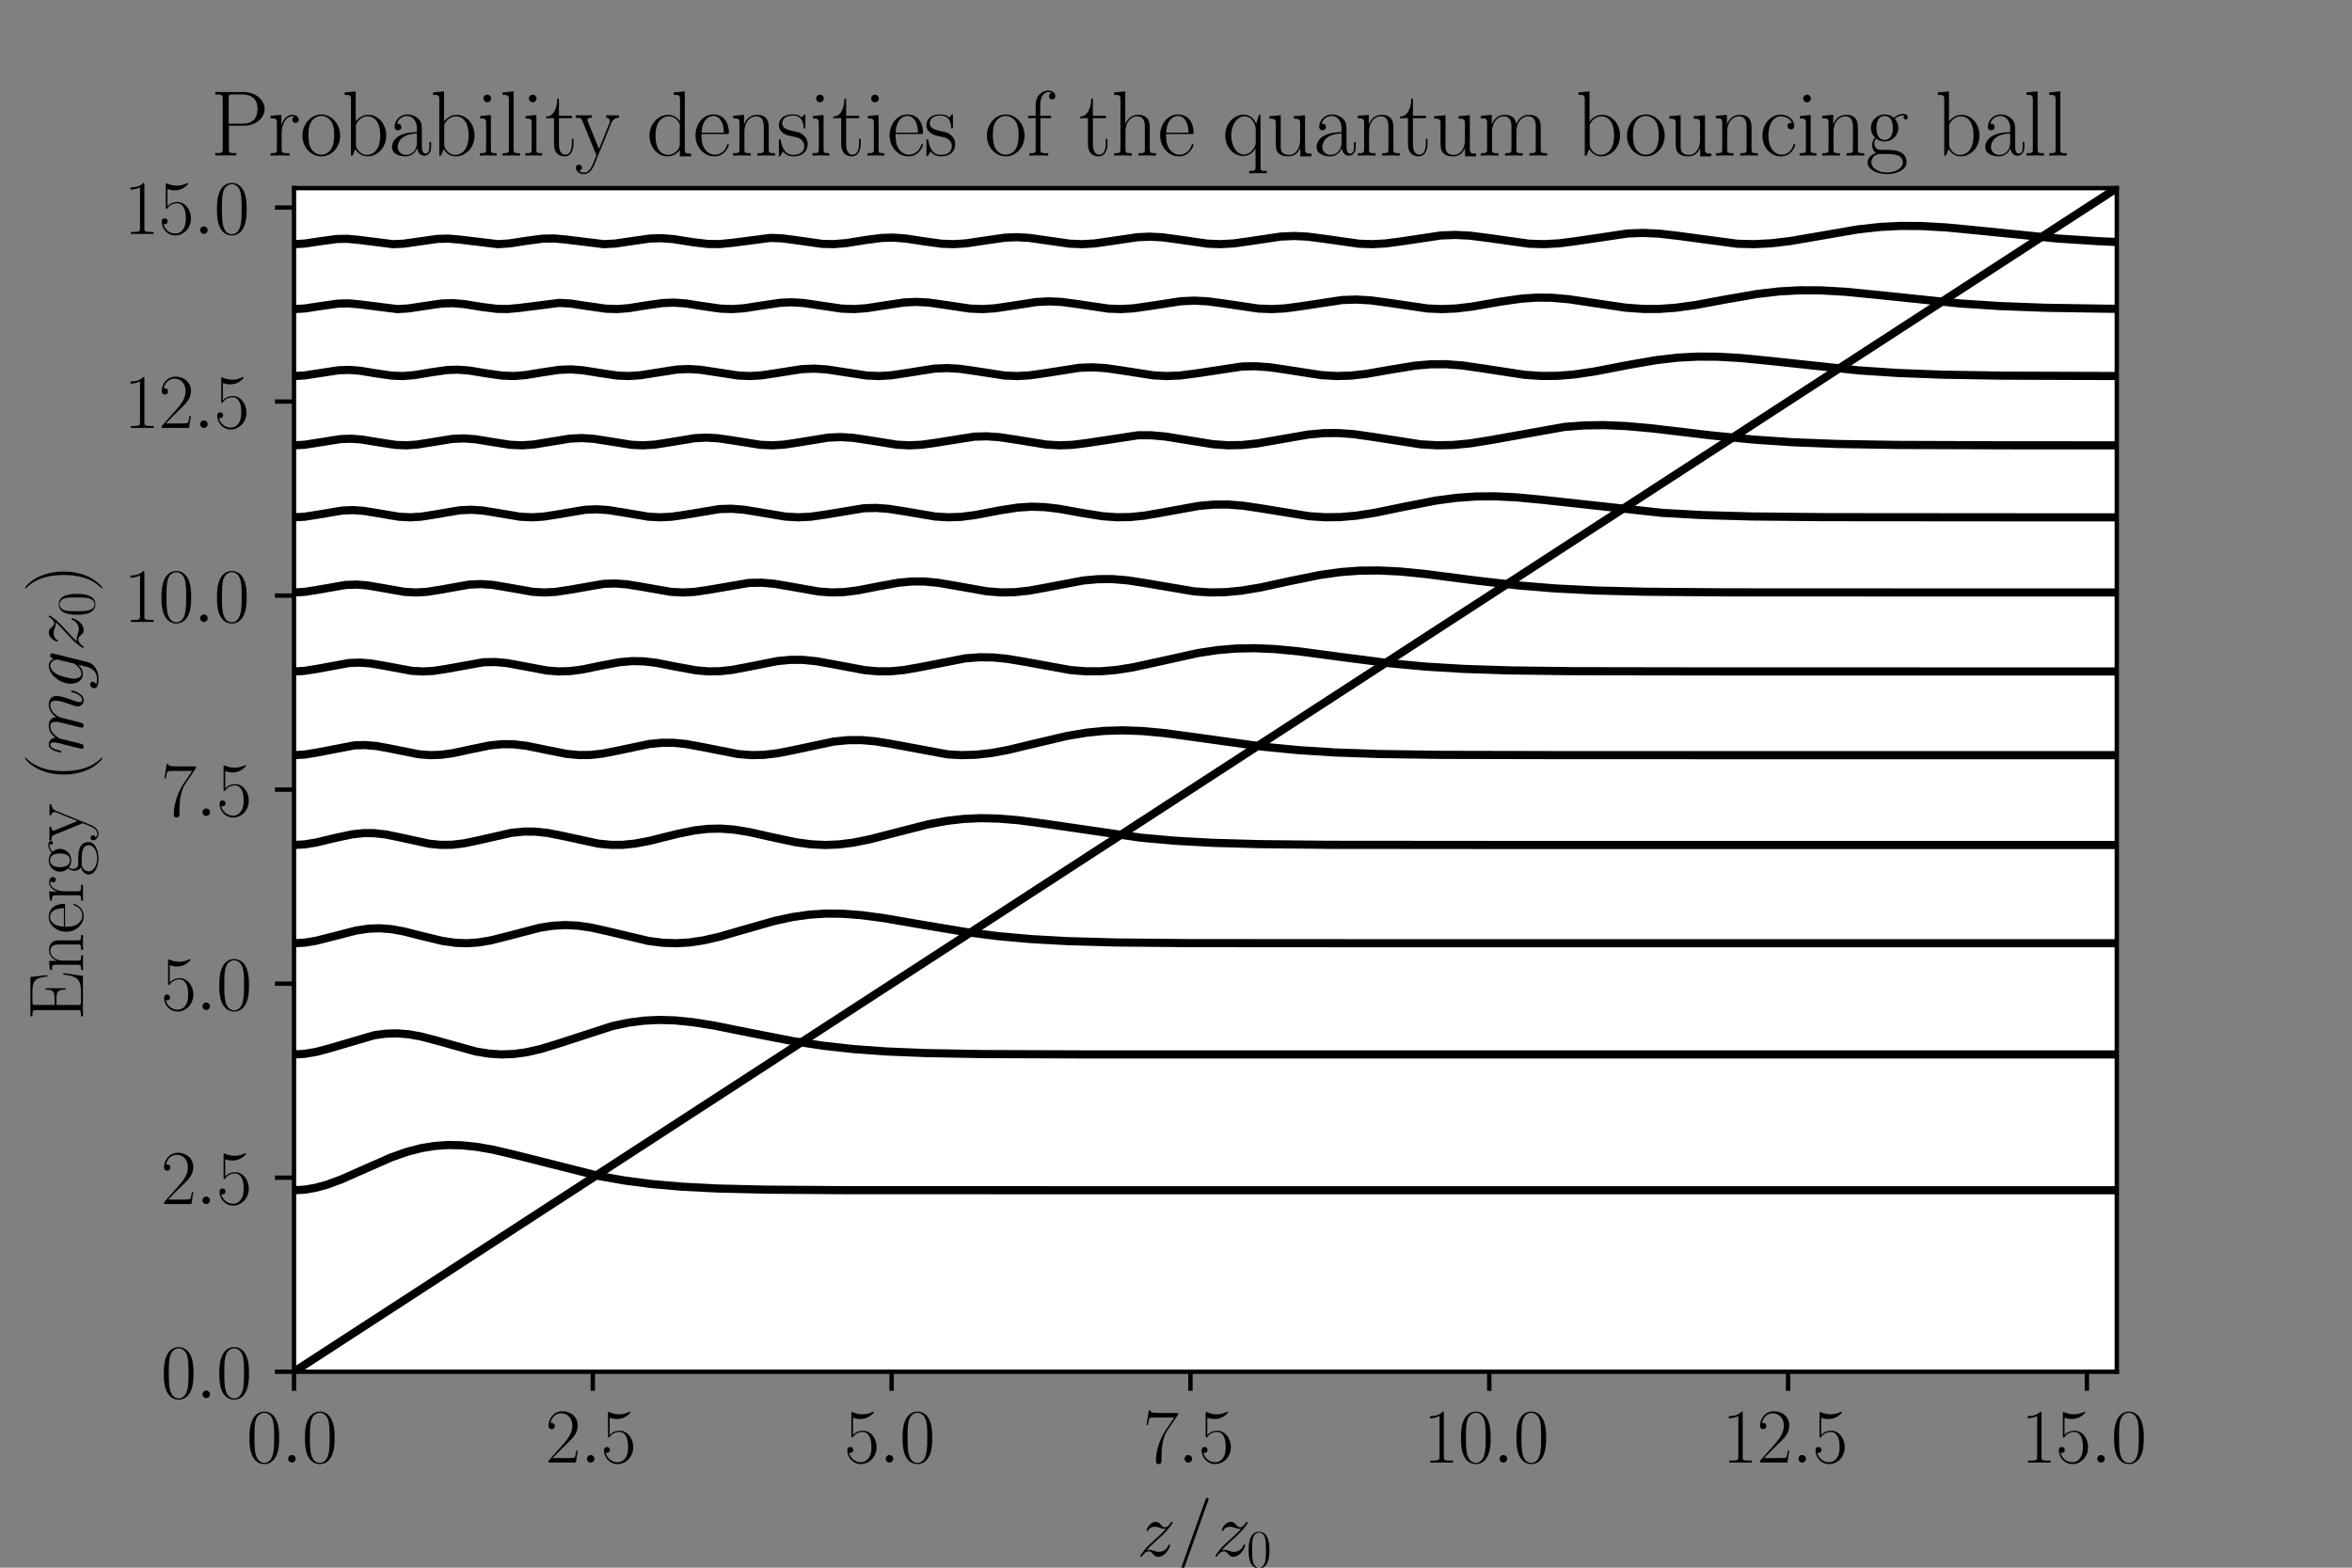 <?xml version="1.0" encoding="utf-8" standalone="no"?>
<!DOCTYPE svg PUBLIC "-//W3C//DTD SVG 1.1//EN"
  "http://www.w3.org/Graphics/SVG/1.1/DTD/svg11.dtd">
<svg height="288pt" version="1.1" viewBox="0 0 432 288" width="432pt" xmlns="http://www.w3.org/2000/svg" xmlns:xlink="http://www.w3.org/1999/xlink">
 <rect x="0" y="0" width="432" height="288" fill="#808080" stroke="none"/>
 <defs>
  <style type="text/css">*{stroke-linecap:butt;stroke-linejoin:round;}</style>
 </defs>
 <g id="figure_1">
  <g id="patch_1">
   <path d="M 0 288 
L 432 288 
L 432 0 
L 0 0 
z
" style="fill:none;"/>
  </g>
  <g id="axes_1">
   <g id="patch_2">
    <path d="M 54 252 
L 388.8 252 
L 388.8 34.56 
L 54 34.56 
z
" style="fill:#ffffff;"/>
   </g>
   <g id="matplotlib.axis_1">
    <g id="xtick_1">
     <g id="line2d_1">
      <defs>
       <path d="M 0 0 
L 0 3.5 
" id="m2beca025db" style="stroke:#000000;stroke-width:0.8;"/>
      </defs>
      <g>
       <use style="stroke:#000000;stroke-width:0.8;" x="54" xlink:href="#m2beca025db" y="252"/>
      </g>
     </g>
     <g id="text_1">
      <!-- $\mathdefault{0.0}$ -->
      <g transform="translate(45.275 268.686)scale(0.14 -0.14)">
       <defs>
        <path d="M 2688 2025 
C 2688 2416 2682 3080 2413 3591 
C 2176 4039 1798 4198 1466 4198 
C 1158 4198 768 4058 525 3597 
C 269 3118 243 2524 243 2025 
C 243 1661 250 1106 448 619 
C 723 -39 1216 -128 1466 -128 
C 1760 -128 2208 -7 2470 600 
C 2662 1042 2688 1559 2688 2025 
z
M 1466 -26 
C 1056 -26 813 325 723 812 
C 653 1188 653 1738 653 2096 
C 653 2588 653 2997 736 3387 
C 858 3929 1216 4096 1466 4096 
C 1728 4096 2067 3923 2189 3400 
C 2272 3036 2278 2607 2278 2096 
C 2278 1680 2278 1169 2202 792 
C 2067 95 1690 -26 1466 -26 
z
" id="CMR17-30" transform="scale(0.016)"/>
        <path d="M 1178 307 
C 1178 492 1024 619 870 619 
C 685 619 557 466 557 313 
C 557 128 710 0 864 0 
C 1050 0 1178 153 1178 307 
z
" id="CMMI12-3a" transform="scale(0.016)"/>
       </defs>
       <use transform="scale(0.996)" xlink:href="#CMR17-30"/>
       <use transform="translate(45.69 0)scale(0.996)" xlink:href="#CMMI12-3a"/>
       <use transform="translate(72.788 0)scale(0.996)" xlink:href="#CMR17-30"/>
      </g>
     </g>
    </g>
    <g id="xtick_2">
     <g id="line2d_2">
      <g>
       <use style="stroke:#000000;stroke-width:0.8;" x="108.885" xlink:href="#m2beca025db" y="252"/>
      </g>
     </g>
     <g id="text_2">
      <!-- $\mathdefault{2.5}$ -->
      <g transform="translate(100.16 268.686)scale(0.14 -0.14)">
       <defs>
        <path d="M 2669 989 
L 2554 989 
C 2490 536 2438 459 2413 420 
C 2381 369 1920 369 1830 369 
L 602 369 
C 832 619 1280 1072 1824 1597 
C 2214 1967 2669 2402 2669 3035 
C 2669 3790 2067 4224 1395 4224 
C 691 4224 262 3604 262 3030 
C 262 2780 448 2748 525 2748 
C 589 2748 781 2787 781 3010 
C 781 3207 614 3264 525 3264 
C 486 3264 448 3258 422 3245 
C 544 3790 915 4058 1306 4058 
C 1862 4058 2227 3617 2227 3035 
C 2227 2479 1901 2000 1536 1584 
L 262 146 
L 262 0 
L 2515 0 
L 2669 989 
z
" id="CMR17-32" transform="scale(0.016)"/>
        <path d="M 730 3692 
C 794 3666 1056 3584 1325 3584 
C 1920 3584 2246 3911 2432 4100 
C 2432 4157 2432 4192 2394 4192 
C 2387 4192 2374 4192 2323 4163 
C 2099 4058 1837 3973 1517 3973 
C 1325 3973 1037 3999 723 4139 
C 653 4171 640 4171 634 4171 
C 602 4171 595 4164 595 4037 
L 595 2203 
C 595 2089 595 2057 659 2057 
C 691 2057 704 2070 736 2114 
C 941 2401 1222 2522 1542 2522 
C 1766 2522 2246 2382 2246 1289 
C 2246 1085 2246 715 2054 421 
C 1894 159 1645 25 1370 25 
C 947 25 518 320 403 814 
C 429 807 480 795 506 795 
C 589 795 749 840 749 1038 
C 749 1210 627 1280 506 1280 
C 358 1280 262 1190 262 1011 
C 262 454 704 -128 1382 -128 
C 2042 -128 2669 440 2669 1264 
C 2669 2030 2170 2624 1549 2624 
C 1222 2624 947 2503 730 2274 
L 730 3692 
z
" id="CMR17-35" transform="scale(0.016)"/>
       </defs>
       <use transform="scale(0.996)" xlink:href="#CMR17-32"/>
       <use transform="translate(45.69 0)scale(0.996)" xlink:href="#CMMI12-3a"/>
       <use transform="translate(72.788 0)scale(0.996)" xlink:href="#CMR17-35"/>
      </g>
     </g>
    </g>
    <g id="xtick_3">
     <g id="line2d_3">
      <g>
       <use style="stroke:#000000;stroke-width:0.8;" x="163.77" xlink:href="#m2beca025db" y="252"/>
      </g>
     </g>
     <g id="text_3">
      <!-- $\mathdefault{5.0}$ -->
      <g transform="translate(155.045 268.686)scale(0.14 -0.14)">
       <use transform="scale(0.996)" xlink:href="#CMR17-35"/>
       <use transform="translate(45.69 0)scale(0.996)" xlink:href="#CMMI12-3a"/>
       <use transform="translate(72.788 0)scale(0.996)" xlink:href="#CMR17-30"/>
      </g>
     </g>
    </g>
    <g id="xtick_4">
     <g id="line2d_4">
      <g>
       <use style="stroke:#000000;stroke-width:0.8;" x="218.656" xlink:href="#m2beca025db" y="252"/>
      </g>
     </g>
     <g id="text_4">
      <!-- $\mathdefault{7.5}$ -->
      <g transform="translate(209.93 268.686)scale(0.14 -0.14)">
       <defs>
        <path d="M 2886 3941 
L 2886 4081 
L 1382 4081 
C 634 4081 621 4165 595 4288 
L 480 4288 
L 294 3094 
L 410 3094 
C 429 3215 474 3540 550 3661 
C 589 3712 1062 3712 1171 3712 
L 2579 3712 
L 1869 2661 
C 1395 1954 1069 999 1069 165 
C 1069 89 1069 -128 1299 -128 
C 1530 -128 1530 89 1530 171 
L 1530 465 
C 1530 1508 1709 2196 2003 2636 
L 2886 3941 
z
" id="CMR17-37" transform="scale(0.016)"/>
       </defs>
       <use transform="scale(0.996)" xlink:href="#CMR17-37"/>
       <use transform="translate(45.69 0)scale(0.996)" xlink:href="#CMMI12-3a"/>
       <use transform="translate(72.788 0)scale(0.996)" xlink:href="#CMR17-35"/>
      </g>
     </g>
    </g>
    <g id="xtick_5">
     <g id="line2d_5">
      <g>
       <use style="stroke:#000000;stroke-width:0.8;" x="273.541" xlink:href="#m2beca025db" y="252"/>
      </g>
     </g>
     <g id="text_5">
      <!-- $\mathdefault{10.0}$ -->
      <g transform="translate(261.401 268.686)scale(0.14 -0.14)">
       <defs>
        <path d="M 1702 4058 
C 1702 4192 1696 4192 1606 4192 
C 1357 3916 979 3827 621 3827 
C 602 3827 570 3827 563 3808 
C 557 3795 557 3782 557 3648 
C 755 3648 1088 3686 1344 3839 
L 1344 461 
C 1344 236 1331 160 781 160 
L 589 160 
L 589 0 
C 896 0 1216 0 1523 0 
C 1830 0 2150 0 2458 0 
L 2458 160 
L 2266 160 
C 1715 160 1702 230 1702 458 
L 1702 4058 
z
" id="CMR17-31" transform="scale(0.016)"/>
       </defs>
       <use transform="scale(0.996)" xlink:href="#CMR17-31"/>
       <use transform="translate(45.69 0)scale(0.996)" xlink:href="#CMR17-30"/>
       <use transform="translate(91.381 0)scale(0.996)" xlink:href="#CMMI12-3a"/>
       <use transform="translate(118.478 0)scale(0.996)" xlink:href="#CMR17-30"/>
      </g>
     </g>
    </g>
    <g id="xtick_6">
     <g id="line2d_6">
      <g>
       <use style="stroke:#000000;stroke-width:0.8;" x="328.426" xlink:href="#m2beca025db" y="252"/>
      </g>
     </g>
     <g id="text_6">
      <!-- $\mathdefault{12.5}$ -->
      <g transform="translate(316.287 268.686)scale(0.14 -0.14)">
       <use transform="scale(0.996)" xlink:href="#CMR17-31"/>
       <use transform="translate(45.69 0)scale(0.996)" xlink:href="#CMR17-32"/>
       <use transform="translate(91.381 0)scale(0.996)" xlink:href="#CMMI12-3a"/>
       <use transform="translate(118.478 0)scale(0.996)" xlink:href="#CMR17-35"/>
      </g>
     </g>
    </g>
    <g id="xtick_7">
     <g id="line2d_7">
      <g>
       <use style="stroke:#000000;stroke-width:0.8;" x="383.311" xlink:href="#m2beca025db" y="252"/>
      </g>
     </g>
     <g id="text_7">
      <!-- $\mathdefault{15.0}$ -->
      <g transform="translate(371.172 268.686)scale(0.14 -0.14)">
       <use transform="scale(0.996)" xlink:href="#CMR17-31"/>
       <use transform="translate(45.69 0)scale(0.996)" xlink:href="#CMR17-35"/>
       <use transform="translate(91.381 0)scale(0.996)" xlink:href="#CMMI12-3a"/>
       <use transform="translate(118.478 0)scale(0.996)" xlink:href="#CMR17-30"/>
      </g>
     </g>
    </g>
    <g id="text_8">
     <!-- $z/z_0$ -->
     <g transform="translate(208.822 285.859)scale(0.14 -0.14)">
      <defs>
       <path d="M 813 486 
C 1088 803 1312 1004 1632 1296 
C 2016 1632 2182 1793 2272 1891 
C 2720 2338 2944 2713 2944 2764 
C 2944 2816 2893 2816 2880 2816 
C 2835 2816 2822 2793 2790 2750 
C 2630 2494 2477 2367 2310 2367 
C 2176 2367 2106 2421 1984 2565 
C 1850 2715 1741 2816 1555 2816 
C 1088 2816 806 2257 806 2128 
C 806 2108 813 2068 870 2068 
C 922 2068 928 2091 947 2133 
C 1056 2372 1363 2414 1485 2414 
C 1619 2414 1747 2376 1882 2327 
C 2125 2240 2227 2240 2291 2240 
C 2336 2240 2362 2240 2394 2246 
C 2182 1994 1837 1683 1549 1418 
L 902 816 
C 512 415 275 33 275 -12 
C 275 -51 307 -64 346 -64 
C 384 -64 390 -57 435 14 
C 538 163 742 384 979 384 
C 1114 384 1178 342 1306 193 
C 1427 61 1536 -64 1741 -64 
C 2368 -64 2726 732 2726 876 
C 2726 903 2720 942 2656 942 
C 2605 942 2598 917 2579 855 
C 2438 488 2061 338 1811 338 
C 1677 338 1549 376 1414 425 
C 1158 512 1088 512 1005 512 
C 941 512 870 512 813 486 
z
" id="CMMI12-7a" transform="scale(0.016)"/>
       <path d="M 2746 4562 
C 2746 4569 2784 4666 2784 4678 
C 2784 4755 2720 4800 2669 4800 
C 2637 4800 2579 4800 2528 4659 
L 384 -1363 
C 384 -1370 346 -1465 346 -1478 
C 346 -1555 410 -1600 461 -1600 
C 499 -1600 557 -1593 602 -1459 
L 2746 4562 
z
" id="CMMI12-3d" transform="scale(0.016)"/>
      </defs>
      <use transform="scale(0.996)" xlink:href="#CMMI12-7a"/>
      <use transform="translate(49.755 0)scale(0.996)" xlink:href="#CMMI12-3d"/>
      <use transform="translate(98.53 0)scale(0.996)" xlink:href="#CMMI12-7a"/>
      <use transform="translate(143.846 -14.944)scale(0.697)" xlink:href="#CMR17-30"/>
     </g>
    </g>
   </g>
   <g id="matplotlib.axis_2">
    <g id="ytick_1">
     <g id="line2d_8">
      <defs>
       <path d="M 0 0 
L -3.5 0 
" id="m8fdc6bb8cd" style="stroke:#000000;stroke-width:0.8;"/>
      </defs>
      <g>
       <use style="stroke:#000000;stroke-width:0.8;" x="54" xlink:href="#m8fdc6bb8cd" y="252"/>
      </g>
     </g>
     <g id="text_9">
      <!-- $\mathdefault{0.0}$ -->
      <g transform="translate(29.549 256.843)scale(0.14 -0.14)">
       <use transform="scale(0.996)" xlink:href="#CMR17-30"/>
       <use transform="translate(45.69 0)scale(0.996)" xlink:href="#CMMI12-3a"/>
       <use transform="translate(72.788 0)scale(0.996)" xlink:href="#CMR17-30"/>
      </g>
     </g>
    </g>
    <g id="ytick_2">
     <g id="line2d_9">
      <g>
       <use style="stroke:#000000;stroke-width:0.8;" x="54" xlink:href="#m8fdc6bb8cd" y="216.354"/>
      </g>
     </g>
     <g id="text_10">
      <!-- $\mathdefault{2.5}$ -->
      <g transform="translate(29.549 221.197)scale(0.14 -0.14)">
       <use transform="scale(0.996)" xlink:href="#CMR17-32"/>
       <use transform="translate(45.69 0)scale(0.996)" xlink:href="#CMMI12-3a"/>
       <use transform="translate(72.788 0)scale(0.996)" xlink:href="#CMR17-35"/>
      </g>
     </g>
    </g>
    <g id="ytick_3">
     <g id="line2d_10">
      <g>
       <use style="stroke:#000000;stroke-width:0.8;" x="54" xlink:href="#m8fdc6bb8cd" y="180.708"/>
      </g>
     </g>
     <g id="text_11">
      <!-- $\mathdefault{5.0}$ -->
      <g transform="translate(29.549 185.551)scale(0.14 -0.14)">
       <use transform="scale(0.996)" xlink:href="#CMR17-35"/>
       <use transform="translate(45.69 0)scale(0.996)" xlink:href="#CMMI12-3a"/>
       <use transform="translate(72.788 0)scale(0.996)" xlink:href="#CMR17-30"/>
      </g>
     </g>
    </g>
    <g id="ytick_4">
     <g id="line2d_11">
      <g>
       <use style="stroke:#000000;stroke-width:0.8;" x="54" xlink:href="#m8fdc6bb8cd" y="145.062"/>
      </g>
     </g>
     <g id="text_12">
      <!-- $\mathdefault{7.5}$ -->
      <g transform="translate(29.549 149.905)scale(0.14 -0.14)">
       <use transform="scale(0.996)" xlink:href="#CMR17-37"/>
       <use transform="translate(45.69 0)scale(0.996)" xlink:href="#CMMI12-3a"/>
       <use transform="translate(72.788 0)scale(0.996)" xlink:href="#CMR17-35"/>
      </g>
     </g>
    </g>
    <g id="ytick_5">
     <g id="line2d_12">
      <g>
       <use style="stroke:#000000;stroke-width:0.8;" x="54" xlink:href="#m8fdc6bb8cd" y="109.416"/>
      </g>
     </g>
     <g id="text_13">
      <!-- $\mathdefault{10.0}$ -->
      <g transform="translate(22.721 114.259)scale(0.14 -0.14)">
       <use transform="scale(0.996)" xlink:href="#CMR17-31"/>
       <use transform="translate(45.69 0)scale(0.996)" xlink:href="#CMR17-30"/>
       <use transform="translate(91.381 0)scale(0.996)" xlink:href="#CMMI12-3a"/>
       <use transform="translate(118.478 0)scale(0.996)" xlink:href="#CMR17-30"/>
      </g>
     </g>
    </g>
    <g id="ytick_6">
     <g id="line2d_13">
      <g>
       <use style="stroke:#000000;stroke-width:0.8;" x="54" xlink:href="#m8fdc6bb8cd" y="73.77"/>
      </g>
     </g>
     <g id="text_14">
      <!-- $\mathdefault{12.5}$ -->
      <g transform="translate(22.721 78.613)scale(0.14 -0.14)">
       <use transform="scale(0.996)" xlink:href="#CMR17-31"/>
       <use transform="translate(45.69 0)scale(0.996)" xlink:href="#CMR17-32"/>
       <use transform="translate(91.381 0)scale(0.996)" xlink:href="#CMMI12-3a"/>
       <use transform="translate(118.478 0)scale(0.996)" xlink:href="#CMR17-35"/>
      </g>
     </g>
    </g>
    <g id="ytick_7">
     <g id="line2d_14">
      <g>
       <use style="stroke:#000000;stroke-width:0.8;" x="54" xlink:href="#m8fdc6bb8cd" y="38.125"/>
      </g>
     </g>
     <g id="text_15">
      <!-- $\mathdefault{15.0}$ -->
      <g transform="translate(22.721 42.968)scale(0.14 -0.14)">
       <use transform="scale(0.996)" xlink:href="#CMR17-31"/>
       <use transform="translate(45.69 0)scale(0.996)" xlink:href="#CMR17-35"/>
       <use transform="translate(91.381 0)scale(0.996)" xlink:href="#CMMI12-3a"/>
       <use transform="translate(118.478 0)scale(0.996)" xlink:href="#CMR17-30"/>
      </g>
     </g>
    </g>
    <g id="text_16">
     <!-- Energy ($mgz_0$) -->
     <g transform="translate(15.234 187.438)rotate(-90)scale(0.14 -0.14)">
      <defs>
       <path d="M 3885 1615 
L 3770 1615 
C 3629 676 3546 166 2419 166 
L 1530 166 
C 1274 166 1261 197 1261 414 
L 1261 2176 
L 1862 2176 
C 2464 2176 2522 1960 2522 1430 
L 2637 1430 
L 2637 3081 
L 2522 3081 
C 2522 2557 2464 2342 1862 2342 
L 1261 2342 
L 1261 3913 
C 1261 4128 1274 4160 1530 4160 
L 2406 4160 
C 3398 4160 3514 3769 3603 2929 
L 3718 2929 
L 3565 4325 
L 326 4325 
L 326 4160 
C 768 4160 838 4160 838 3874 
L 838 451 
C 838 166 768 166 326 166 
L 326 0 
L 3654 0 
L 3885 1615 
z
" id="CMR17-45" transform="scale(0.016)"/>
       <path d="M 2656 1933 
C 2656 2259 2592 2790 1837 2790 
C 1331 2790 1069 2400 973 2144 
L 966 2144 
L 966 2790 
L 211 2720 
L 211 2554 
C 589 2554 646 2515 646 2208 
L 646 428 
C 646 184 621 153 211 153 
L 211 -13 
C 365 0 646 0 813 0 
C 979 0 1267 0 1421 -13 
L 1421 153 
C 1011 153 986 178 986 428 
L 986 1658 
C 986 2247 1344 2688 1792 2688 
C 2266 2688 2317 2266 2317 1958 
L 2317 428 
C 2317 184 2291 153 1882 153 
L 1882 -13 
C 2035 0 2317 0 2483 0 
C 2650 0 2938 0 3091 -13 
L 3091 153 
C 2682 153 2656 178 2656 428 
L 2656 1933 
z
" id="CMR17-6e" transform="scale(0.016)"/>
       <path d="M 2438 1472 
C 2464 1498 2464 1511 2464 1576 
C 2464 2238 2118 2816 1389 2816 
C 710 2816 173 2169 173 1383 
C 173 551 781 -64 1459 -64 
C 2176 -64 2458 607 2458 740 
C 2458 784 2419 784 2406 784 
C 2362 784 2355 771 2330 696 
C 2189 265 1837 51 1504 51 
C 1229 51 954 203 781 480 
C 582 803 582 1176 582 1472 
L 2438 1472 
z
M 589 1568 
C 634 2505 1126 2714 1382 2714 
C 1818 2714 2112 2297 2118 1568 
L 589 1568 
z
" id="CMR17-65" transform="scale(0.016)"/>
       <path d="M 960 1497 
C 960 2112 1222 2688 1702 2688 
C 1747 2688 1792 2682 1837 2662 
C 1837 2662 1696 2617 1696 2452 
C 1696 2298 1818 2234 1914 2234 
C 1990 2234 2131 2279 2131 2458 
C 2131 2663 1926 2790 1709 2790 
C 1222 2790 1011 2317 947 2093 
L 941 2093 
L 941 2790 
L 198 2720 
L 198 2554 
C 576 2554 634 2515 634 2208 
L 634 428 
C 634 184 608 153 198 153 
L 198 -13 
C 352 0 646 0 813 0 
C 998 0 1325 0 1498 -13 
L 1498 153 
C 1037 153 960 153 960 440 
L 960 1497 
z
" id="CMR17-72" transform="scale(0.016)"/>
       <path d="M 710 1164 
C 832 1068 1043 960 1299 960 
C 1805 960 2240 1357 2240 1888 
C 2240 2054 2189 2310 1997 2509 
C 2176 2692 2438 2752 2586 2752 
C 2611 2752 2650 2752 2682 2734 
C 2656 2728 2598 2703 2598 2605 
C 2598 2527 2656 2471 2739 2471 
C 2835 2471 2886 2533 2886 2614 
C 2886 2731 2790 2854 2586 2854 
C 2330 2854 2106 2738 1926 2580 
C 1734 2753 1504 2816 1299 2816 
C 794 2816 358 2419 358 1888 
C 358 1522 570 1292 634 1228 
C 442 1004 442 743 442 711 
C 442 545 506 302 723 168 
C 390 85 128 -169 128 -486 
C 128 -943 736 -1280 1466 -1280 
C 2170 -1280 2803 -956 2803 -479 
C 2803 384 1856 384 1363 384 
C 1216 384 954 384 922 391 
C 723 423 589 602 589 826 
C 589 883 589 1024 710 1164 
z
M 1299 1068 
C 736 1068 736 1760 736 1889 
C 736 2016 736 2708 1299 2708 
C 1862 2708 1862 2016 1862 1889 
C 1862 1760 1862 1068 1299 1068 
z
M 1466 -1171 
C 826 -1171 384 -835 384 -486 
C 384 -289 493 -105 634 -4 
C 794 104 858 104 1293 104 
C 1818 104 2547 104 2547 -486 
C 2547 -835 2106 -1171 1466 -1171 
z
" id="CMR17-67" transform="scale(0.016)"/>
       <path d="M 2496 2197 
C 2656 2586 2944 2586 3034 2586 
L 3034 2752 
C 2912 2752 2752 2752 2630 2752 
C 2496 2752 2285 2752 2157 2758 
L 2157 2592 
C 2400 2573 2406 2394 2406 2343 
C 2406 2280 2394 2248 2362 2171 
L 1664 449 
L 902 2306 
C 870 2382 870 2426 870 2433 
C 870 2573 1018 2586 1171 2586 
L 1171 2758 
C 1018 2752 742 2752 582 2752 
C 410 2752 205 2752 64 2758 
L 64 2586 
C 410 2586 448 2554 531 2350 
L 1485 15 
C 1197 -738 1030 -1178 627 -1178 
C 557 -1178 397 -1159 282 -1044 
C 429 -1031 493 -942 493 -833 
C 493 -725 416 -629 288 -629 
C 147 -629 77 -725 77 -840 
C 77 -1095 339 -1280 627 -1280 
C 998 -1280 1229 -922 1357 -604 
L 2496 2197 
z
" id="CMR17-79" transform="scale(0.016)"/>
       <path d="M 1958 -1561 
C 1958 -1555 1958 -1542 1939 -1523 
C 1645 -1224 858 -407 858 1581 
C 858 3569 1632 4379 1946 4697 
C 1946 4704 1958 4717 1958 4736 
C 1958 4755 1939 4768 1914 4768 
C 1843 4768 1299 4296 986 3594 
C 666 2887 576 2199 576 1588 
C 576 1128 621 351 1005 -471 
C 1312 -1135 1837 -1600 1914 -1600 
C 1946 -1600 1958 -1587 1958 -1561 
z
" id="CMR17-28" transform="scale(0.016)"/>
       <path d="M 1318 1871 
C 1331 1910 1491 2229 1728 2433 
C 1894 2586 2112 2689 2362 2689 
C 2618 2689 2707 2497 2707 2242 
C 2707 2203 2707 2076 2630 1775 
L 2470 1118 
C 2419 926 2298 453 2285 383 
C 2259 287 2221 121 2221 96 
C 2221 6 2291 -64 2387 -64 
C 2579 -64 2611 83 2669 313 
L 3053 1839 
C 3066 1890 3398 2689 4102 2689 
C 4358 2689 4448 2497 4448 2242 
C 4448 1884 4198 1188 4058 805 
C 4000 651 3968 568 3968 453 
C 3968 166 4166 -64 4474 -64 
C 5069 -64 5293 875 5293 913 
C 5293 945 5267 971 5229 971 
C 5171 971 5165 952 5133 843 
C 4986 332 4749 64 4493 64 
C 4429 64 4326 64 4326 269 
C 4326 436 4403 640 4429 710 
C 4544 1018 4832 1773 4832 2145 
C 4832 2528 4608 2816 4122 2816 
C 3693 2816 3347 2574 3091 2197 
C 3072 2542 2861 2816 2381 2816 
C 1811 2816 1510 2415 1395 2255 
C 1376 2618 1114 2816 832 2816 
C 646 2816 499 2727 378 2484 
C 262 2254 173 1865 173 1839 
C 173 1814 198 1782 243 1782 
C 294 1782 301 1788 339 1935 
C 435 2312 557 2689 813 2689 
C 960 2689 1011 2586 1011 2395 
C 1011 2254 947 2005 902 1807 
L 723 1118 
C 698 996 627 709 595 594 
C 550 428 480 128 480 96 
C 480 6 550 -64 646 -64 
C 723 -64 813 -26 864 70 
C 877 102 934 326 966 453 
L 1107 1028 
L 1318 1871 
z
" id="CMMI12-6d" transform="scale(0.016)"/>
       <path d="M 2163 811 
C 2138 709 2125 683 2042 588 
C 1779 249 1510 128 1312 128 
C 1101 128 902 294 902 734 
C 902 1073 1094 1788 1235 2076 
C 1421 2433 1709 2689 1978 2689 
C 2400 2689 2483 2165 2483 2127 
L 2464 2037 
L 2163 811 
z
M 2560 2395 
C 2477 2580 2298 2816 1978 2816 
C 1280 2816 486 1941 486 990 
C 486 326 890 0 1299 0 
C 1638 0 1939 268 2054 396 
L 1914 -171 
C 1824 -516 1786 -674 1555 -894 
C 1293 -1152 1050 -1152 909 -1152 
C 717 -1152 557 -1139 397 -1089 
C 602 -1033 653 -858 653 -789 
C 653 -689 576 -588 435 -588 
C 282 -588 115 -714 115 -922 
C 115 -1180 378 -1280 922 -1280 
C 1747 -1280 2176 -753 2259 -410 
L 2970 2435 
C 2989 2511 2989 2524 2989 2536 
C 2989 2625 2918 2695 2822 2695 
C 2669 2695 2579 2567 2560 2395 
z
" id="CMMI12-67" transform="scale(0.016)"/>
       <path d="M 1683 1581 
C 1683 2040 1638 2817 1254 3639 
C 947 4303 422 4768 346 4768 
C 326 4768 301 4761 301 4729 
C 301 4717 307 4710 314 4697 
C 621 4378 1402 3568 1402 1584 
C 1402 -407 627 -1217 314 -1537 
C 307 -1549 301 -1556 301 -1568 
C 301 -1600 326 -1600 346 -1600 
C 416 -1600 960 -1128 1274 -426 
C 1594 281 1683 969 1683 1581 
z
" id="CMR17-29" transform="scale(0.016)"/>
      </defs>
      <use transform="scale(0.996)" xlink:href="#CMR17-45"/>
      <use transform="translate(62.586 0)scale(0.996)" xlink:href="#CMR17-6e"/>
      <use transform="translate(113.482 0)scale(0.996)" xlink:href="#CMR17-65"/>
      <use transform="translate(153.967 0)scale(0.996)" xlink:href="#CMR17-72"/>
      <use transform="translate(189.248 0)scale(0.996)" xlink:href="#CMR17-67"/>
      <use transform="translate(234.939 0)scale(0.996)" xlink:href="#CMR17-79"/>
      <use transform="translate(313.307 0)scale(0.996)" xlink:href="#CMR17-28"/>
      <use transform="translate(348.588 0)scale(0.996)" xlink:href="#CMMI12-6d"/>
      <use transform="translate(433.915 0)scale(0.996)" xlink:href="#CMMI12-67"/>
      <use transform="translate(484.201 0)scale(0.996)" xlink:href="#CMMI12-7a"/>
      <use transform="translate(529.517 -14.944)scale(0.697)" xlink:href="#CMR17-30"/>
      <use transform="translate(561.998 0)scale(0.996)" xlink:href="#CMR17-29"/>
     </g>
    </g>
   </g>
   <g id="line2d_15">
    <path clip-path="url(#p4d50421e4c)" d="M 54 218.662 
L 55.963 218.549 
L 57.925 218.217 
L 60.052 217.638 
L 62.668 216.676 
L 66.43 215.011 
L 71.828 212.634 
L 74.772 211.597 
L 77.389 210.92 
L 79.842 210.52 
L 82.295 210.35 
L 84.749 210.396 
L 87.529 210.679 
L 90.637 211.226 
L 94.562 212.153 
L 110.1 216.064 
L 114.843 216.894 
L 119.75 217.526 
L 125.311 218.009 
L 131.853 218.342 
L 140.685 218.552 
L 155.569 218.648 
L 215.921 218.662 
L 388.8 218.662 
L 388.8 218.662 
" style="fill:none;stroke:#000000;stroke-linecap:square;stroke-width:1.5;"/>
   </g>
   <g id="line2d_16">
    <path clip-path="url(#p4d50421e4c)" d="M 54 193.713 
L 55.963 193.6 
L 58.089 193.24 
L 60.542 192.587 
L 68.72 190.187 
L 70.846 189.897 
L 72.973 189.839 
L 75.099 190.012 
L 77.389 190.425 
L 80.333 191.202 
L 87.366 193.162 
L 89.819 193.562 
L 92.109 193.71 
L 94.398 193.624 
L 96.688 193.312 
L 99.305 192.717 
L 102.413 191.769 
L 112.553 188.479 
L 115.497 187.861 
L 118.278 187.504 
L 121.058 187.371 
L 124.002 187.458 
L 127.273 187.785 
L 131.199 188.411 
L 137.577 189.695 
L 145.592 191.256 
L 151.153 192.104 
L 156.713 192.721 
L 162.765 193.162 
L 170.125 193.464 
L 180.266 193.64 
L 199.565 193.708 
L 360.832 193.713 
L 388.8 193.713 
L 388.8 193.713 
" style="fill:none;stroke:#000000;stroke-linecap:square;stroke-width:1.5;"/>
   </g>
   <g id="line2d_17">
    <path clip-path="url(#p4d50421e4c)" d="M 54 173.286 
L 55.963 173.174 
L 58.089 172.822 
L 60.869 172.118 
L 65.449 170.938 
L 67.739 170.603 
L 69.701 170.532 
L 71.828 170.69 
L 74.117 171.096 
L 77.552 171.967 
L 81.314 172.871 
L 83.604 173.2 
L 85.73 173.284 
L 87.856 173.141 
L 90.146 172.757 
L 93.09 172.019 
L 99.142 170.434 
L 101.595 170.06 
L 103.885 169.942 
L 106.174 170.057 
L 108.628 170.413 
L 111.735 171.11 
L 119.095 172.86 
L 121.712 173.196 
L 124.166 173.284 
L 126.619 173.141 
L 129.236 172.75 
L 132.18 172.076 
L 136.596 170.797 
L 142.32 169.167 
L 145.592 168.464 
L 148.699 168.027 
L 151.643 167.837 
L 154.751 167.862 
L 158.185 168.12 
L 162.274 168.66 
L 168.817 169.786 
L 177.485 171.235 
L 183.373 171.985 
L 189.425 172.526 
L 196.294 172.904 
L 204.963 173.142 
L 218.374 173.26 
L 257.464 173.286 
L 388.8 173.286 
L 388.8 173.286 
" style="fill:none;stroke:#000000;stroke-linecap:square;stroke-width:1.5;"/>
   </g>
   <g id="line2d_18">
    <path clip-path="url(#p4d50421e4c)" d="M 54 155.233 
L 55.963 155.121 
L 58.089 154.775 
L 61.524 153.949 
L 64.631 153.285 
L 66.757 153.055 
L 68.72 153.061 
L 70.846 153.299 
L 73.463 153.835 
L 78.861 155.01 
L 80.987 155.215 
L 83.113 155.187 
L 85.239 154.93 
L 87.856 154.38 
L 93.908 153.004 
L 96.198 152.769 
L 98.324 152.778 
L 100.614 153.025 
L 103.394 153.576 
L 109.936 154.988 
L 112.226 155.209 
L 114.352 155.205 
L 116.642 154.976 
L 119.259 154.481 
L 124.493 153.178 
L 127.6 152.548 
L 130.054 152.269 
L 132.344 152.224 
L 134.797 152.405 
L 137.577 152.851 
L 141.666 153.77 
L 146.246 154.743 
L 149.026 155.112 
L 151.643 155.233 
L 154.097 155.13 
L 156.713 154.803 
L 159.821 154.177 
L 164.237 153.03 
L 170.452 151.443 
L 173.887 150.805 
L 176.994 150.445 
L 180.102 150.304 
L 183.373 150.376 
L 187.135 150.689 
L 191.878 151.322 
L 209.542 153.892 
L 215.757 154.447 
L 222.627 154.831 
L 231.295 155.078 
L 244.38 155.203 
L 279.708 155.233 
L 388.8 155.233 
L 388.8 155.233 
" style="fill:none;stroke:#000000;stroke-linecap:square;stroke-width:1.5;"/>
   </g>
   <g id="line2d_19">
    <path clip-path="url(#p4d50421e4c)" d="M 54 138.73 
L 55.963 138.618 
L 58.252 138.245 
L 65.122 136.926 
L 67.085 136.876 
L 69.211 137.061 
L 71.828 137.547 
L 76.898 138.562 
L 79.024 138.726 
L 80.987 138.662 
L 83.113 138.378 
L 86.221 137.709 
L 89.982 136.938 
L 92.272 136.712 
L 94.398 136.738 
L 96.688 137.01 
L 99.796 137.643 
L 104.048 138.493 
L 106.338 138.711 
L 108.464 138.691 
L 110.754 138.434 
L 113.535 137.88 
L 119.259 136.678 
L 121.549 136.455 
L 123.675 136.458 
L 125.965 136.681 
L 128.745 137.185 
L 135.615 138.538 
L 138.068 138.722 
L 140.358 138.669 
L 142.811 138.38 
L 145.755 137.798 
L 153.115 136.233 
L 155.732 135.975 
L 158.185 135.962 
L 160.802 136.187 
L 163.746 136.672 
L 174.05 138.584 
L 176.667 138.727 
L 179.284 138.651 
L 182.065 138.341 
L 185.172 137.767 
L 189.752 136.667 
L 195.967 135.205 
L 199.565 134.6 
L 202.836 134.274 
L 206.107 134.171 
L 209.706 134.292 
L 213.795 134.665 
L 219.519 135.436 
L 232.113 137.187 
L 238.492 137.807 
L 245.197 138.235 
L 253.375 138.521 
L 264.824 138.677 
L 288.867 138.728 
L 388.8 138.73 
L 388.8 138.73 
" style="fill:none;stroke:#000000;stroke-linecap:square;stroke-width:1.5;"/>
   </g>
   <g id="line2d_20">
    <path clip-path="url(#p4d50421e4c)" d="M 54 123.352 
L 55.963 123.241 
L 58.252 122.874 
L 64.14 121.795 
L 66.103 121.728 
L 68.066 121.875 
L 70.519 122.294 
L 75.589 123.234 
L 77.716 123.352 
L 79.678 123.243 
L 81.968 122.89 
L 88.838 121.657 
L 90.964 121.619 
L 93.09 121.813 
L 95.87 122.318 
L 100.45 123.179 
L 102.576 123.345 
L 104.702 123.286 
L 106.992 122.987 
L 110.591 122.243 
L 113.862 121.643 
L 116.151 121.451 
L 118.278 121.496 
L 120.567 121.769 
L 124.002 122.444 
L 127.764 123.135 
L 130.054 123.336 
L 132.18 123.313 
L 134.47 123.068 
L 137.414 122.512 
L 142.811 121.444 
L 145.264 121.216 
L 147.554 121.23 
L 150.008 121.48 
L 153.115 122.043 
L 158.84 123.116 
L 161.293 123.33 
L 163.583 123.321 
L 166.036 123.089 
L 168.98 122.572 
L 177.322 120.942 
L 179.938 120.746 
L 182.392 120.78 
L 185.009 121.032 
L 188.28 121.582 
L 196.621 123.099 
L 199.402 123.324 
L 202.182 123.321 
L 204.963 123.09 
L 208.07 122.601 
L 212.323 121.678 
L 220.01 119.977 
L 223.608 119.432 
L 227.043 119.141 
L 230.477 119.079 
L 234.239 119.244 
L 238.655 119.67 
L 245.688 120.61 
L 255.174 121.837 
L 261.88 122.464 
L 268.913 122.889 
L 277.255 123.16 
L 289.358 123.308 
L 316.508 123.351 
L 388.8 123.352 
L 388.8 123.352 
" style="fill:none;stroke:#000000;stroke-linecap:square;stroke-width:1.5;"/>
   </g>
   <g id="line2d_21">
    <path clip-path="url(#p4d50421e4c)" d="M 54 108.844 
L 55.963 108.733 
L 58.252 108.372 
L 63.486 107.459 
L 65.449 107.391 
L 67.412 107.537 
L 70.029 107.982 
L 74.281 108.728 
L 76.407 108.843 
L 78.37 108.731 
L 80.823 108.346 
L 86.221 107.391 
L 88.347 107.302 
L 90.473 107.451 
L 93.09 107.886 
L 97.833 108.721 
L 99.959 108.843 
L 102.086 108.734 
L 104.539 108.362 
L 110.918 107.256 
L 113.044 107.193 
L 115.17 107.352 
L 117.787 107.78 
L 123.184 108.724 
L 125.474 108.844 
L 127.6 108.731 
L 130.054 108.372 
L 137.577 107.087 
L 139.867 107.046 
L 142.157 107.238 
L 145.101 107.735 
L 150.335 108.666 
L 152.788 108.839 
L 155.078 108.769 
L 157.531 108.464 
L 161.293 107.726 
L 165.055 107.048 
L 167.508 106.823 
L 169.798 106.827 
L 172.251 107.056 
L 175.359 107.584 
L 181.247 108.629 
L 183.864 108.831 
L 186.317 108.793 
L 188.934 108.517 
L 192.205 107.926 
L 198.911 106.651 
L 201.691 106.396 
L 204.308 106.386 
L 207.089 106.613 
L 210.36 107.119 
L 219.356 108.647 
L 222.3 108.835 
L 225.08 108.787 
L 228.024 108.506 
L 231.459 107.935 
L 236.856 106.764 
L 242.417 105.632 
L 246.179 105.102 
L 249.613 104.841 
L 253.212 104.799 
L 257.137 104.989 
L 261.88 105.455 
L 271.039 106.642 
L 278.89 107.547 
L 285.759 108.109 
L 293.119 108.48 
L 302.442 108.712 
L 316.999 108.823 
L 363.939 108.844 
L 388.8 108.844 
L 388.8 108.844 
" style="fill:none;stroke:#000000;stroke-linecap:square;stroke-width:1.5;"/>
   </g>
   <g id="line2d_22">
    <path clip-path="url(#p4d50421e4c)" d="M 54 95.036 
L 55.963 94.926 
L 58.416 94.54 
L 62.832 93.797 
L 64.795 93.714 
L 66.757 93.847 
L 69.374 94.274 
L 73.3 94.931 
L 75.426 95.036 
L 77.389 94.912 
L 79.842 94.524 
L 84.421 93.745 
L 86.548 93.647 
L 88.674 93.789 
L 91.291 94.214 
L 95.543 94.926 
L 97.67 95.036 
L 99.796 94.911 
L 102.249 94.53 
L 107.483 93.649 
L 109.609 93.564 
L 111.735 93.707 
L 114.352 94.122 
L 119.095 94.92 
L 121.222 95.036 
L 123.348 94.931 
L 125.801 94.576 
L 132.18 93.52 
L 134.306 93.46 
L 136.596 93.631 
L 139.376 94.083 
L 144.283 94.906 
L 146.573 95.036 
L 148.863 94.929 
L 151.48 94.557 
L 158.676 93.37 
L 160.966 93.315 
L 163.256 93.483 
L 166.2 93.948 
L 171.761 94.885 
L 174.214 95.035 
L 176.504 94.952 
L 179.121 94.621 
L 183.7 93.746 
L 186.971 93.243 
L 189.425 93.087 
L 191.878 93.161 
L 194.495 93.468 
L 198.747 94.237 
L 202.509 94.832 
L 205.126 95.025 
L 207.579 94.988 
L 210.196 94.725 
L 213.468 94.16 
L 220.173 92.942 
L 222.954 92.699 
L 225.571 92.689 
L 228.351 92.906 
L 231.786 93.418 
L 240.454 94.833 
L 243.398 95.024 
L 246.179 94.991 
L 249.123 94.734 
L 252.557 94.198 
L 257.791 93.12 
L 263.679 91.969 
L 267.441 91.462 
L 271.039 91.207 
L 274.638 91.177 
L 278.563 91.367 
L 283.47 91.837 
L 305.386 94.227 
L 312.746 94.627 
L 321.742 94.879 
L 335.153 95.006 
L 370.809 95.036 
L 388.8 95.036 
L 388.8 95.036 
" style="fill:none;stroke:#000000;stroke-linecap:square;stroke-width:1.5;"/>
   </g>
   <g id="line2d_23">
    <path clip-path="url(#p4d50421e4c)" d="M 54 81.812 
L 55.963 81.702 
L 58.416 81.321 
L 62.505 80.668 
L 64.468 80.597 
L 66.43 80.742 
L 69.211 81.2 
L 72.645 81.73 
L 74.608 81.81 
L 76.571 81.678 
L 79.188 81.259 
L 83.113 80.629 
L 85.239 80.543 
L 87.366 80.699 
L 90.146 81.156 
L 93.744 81.719 
L 95.87 81.81 
L 97.997 81.665 
L 100.777 81.213 
L 104.702 80.579 
L 106.829 80.476 
L 108.955 80.605 
L 111.572 81.007 
L 115.988 81.714 
L 118.114 81.811 
L 120.24 81.683 
L 122.857 81.281 
L 127.6 80.502 
L 129.727 80.396 
L 131.853 80.509 
L 134.47 80.89 
L 139.704 81.723 
L 141.83 81.811 
L 143.956 81.686 
L 146.573 81.298 
L 152.134 80.39 
L 154.424 80.294 
L 156.713 80.435 
L 159.494 80.852 
L 164.728 81.695 
L 167.017 81.812 
L 169.307 81.701 
L 171.924 81.337 
L 178.957 80.218 
L 181.247 80.157 
L 183.537 80.311 
L 186.481 80.752 
L 192.205 81.675 
L 194.659 81.811 
L 196.948 81.724 
L 199.565 81.4 
L 209.051 79.962 
L 211.505 79.966 
L 214.122 80.204 
L 217.556 80.761 
L 222.79 81.606 
L 225.571 81.803 
L 228.188 81.751 
L 230.968 81.456 
L 234.73 80.797 
L 240.291 79.831 
L 243.235 79.57 
L 245.852 79.555 
L 248.632 79.757 
L 252.067 80.244 
L 260.899 81.624 
L 264.006 81.805 
L 266.95 81.746 
L 270.058 81.45 
L 273.656 80.873 
L 287.395 78.421 
L 290.993 78.151 
L 294.591 78.099 
L 298.68 78.271 
L 303.587 78.713 
L 314.382 79.993 
L 322.069 80.758 
L 329.265 81.244 
L 337.443 81.56 
L 348.402 81.74 
L 368.846 81.808 
L 388.8 81.812 
L 388.8 81.812 
" style="fill:none;stroke:#000000;stroke-linecap:square;stroke-width:1.5;"/>
   </g>
   <g id="line2d_24">
    <path clip-path="url(#p4d50421e4c)" d="M 54 69.083 
L 55.963 68.973 
L 58.58 68.569 
L 62.178 68.022 
L 64.14 67.956 
L 66.103 68.105 
L 69.047 68.587 
L 71.991 69.01 
L 73.954 69.079 
L 76.08 68.916 
L 79.188 68.397 
L 82.132 67.977 
L 84.094 67.912 
L 86.221 68.074 
L 89.328 68.585 
L 92.272 69.006 
L 94.398 69.077 
L 96.525 68.911 
L 99.469 68.425 
L 102.74 67.939 
L 104.866 67.859 
L 106.992 68.012 
L 109.936 68.484 
L 113.371 68.995 
L 115.497 69.081 
L 117.623 68.938 
L 120.404 68.5 
L 124.329 67.891 
L 126.455 67.795 
L 128.582 67.922 
L 131.362 68.34 
L 135.615 68.991 
L 137.741 69.082 
L 139.867 68.955 
L 142.648 68.537 
L 147.227 67.817 
L 149.517 67.718 
L 151.807 67.863 
L 154.587 68.284 
L 159.167 68.985 
L 161.457 69.082 
L 163.746 68.941 
L 166.527 68.524 
L 171.597 67.723 
L 173.887 67.618 
L 176.177 67.74 
L 178.957 68.133 
L 184.518 68.987 
L 186.808 69.082 
L 189.098 68.957 
L 191.878 68.565 
L 198.257 67.568 
L 200.71 67.484 
L 203.163 67.638 
L 206.107 68.065 
L 211.832 68.953 
L 214.285 69.082 
L 216.739 68.983 
L 219.519 68.629 
L 228.188 67.321 
L 230.641 67.285 
L 233.258 67.476 
L 236.529 67.96 
L 242.744 68.921 
L 245.525 69.08 
L 248.141 69 
L 250.922 68.689 
L 255.011 67.976 
L 259.918 67.169 
L 262.862 66.919 
L 265.642 66.912 
L 268.586 67.139 
L 272.184 67.655 
L 280.035 68.856 
L 283.143 69.065 
L 286.087 69.043 
L 289.194 68.79 
L 292.792 68.259 
L 299.008 67.06 
L 304.241 66.152 
L 308.167 65.704 
L 311.765 65.512 
L 315.527 65.532 
L 319.779 65.776 
L 325.504 66.346 
L 341.369 68.042 
L 348.565 68.519 
L 356.743 68.832 
L 367.701 69.011 
L 388.146 69.078 
L 388.8 69.079 
L 388.8 69.079 
" style="fill:none;stroke:#000000;stroke-linecap:square;stroke-width:1.5;"/>
   </g>
   <g id="line2d_25">
    <path clip-path="url(#p4d50421e4c)" d="M 54 56.782 
L 55.963 56.672 
L 58.58 56.274 
L 62.014 55.781 
L 63.977 55.733 
L 66.103 55.919 
L 72.973 56.782 
L 74.935 56.672 
L 77.552 56.279 
L 81.15 55.752 
L 83.113 55.692 
L 85.239 55.86 
L 88.674 56.418 
L 91.291 56.739 
L 93.254 56.768 
L 95.38 56.573 
L 102.74 55.645 
L 104.866 55.771 
L 107.647 56.192 
L 111.245 56.71 
L 113.371 56.776 
L 115.497 56.612 
L 118.605 56.111 
L 121.712 55.672 
L 123.839 55.598 
L 125.965 55.749 
L 129.072 56.237 
L 132.344 56.7 
L 134.47 56.779 
L 136.596 56.638 
L 139.54 56.183 
L 143.302 55.625 
L 145.428 55.535 
L 147.554 55.661 
L 150.335 56.069 
L 154.587 56.696 
L 156.877 56.778 
L 159.167 56.618 
L 162.111 56.161 
L 166.036 55.569 
L 168.326 55.46 
L 170.616 55.588 
L 173.396 55.986 
L 178.139 56.69 
L 180.429 56.78 
L 182.719 56.641 
L 185.663 56.207 
L 190.406 55.478 
L 192.696 55.363 
L 194.986 55.47 
L 197.766 55.841 
L 203.654 56.705 
L 205.944 56.779 
L 208.234 56.641 
L 211.178 56.219 
L 216.902 55.341 
L 219.356 55.231 
L 221.809 55.354 
L 224.753 55.748 
L 231.132 56.688 
L 233.585 56.781 
L 236.038 56.653 
L 238.982 56.259 
L 246.506 55.118 
L 249.123 55.032 
L 251.74 55.179 
L 254.847 55.593 
L 262.207 56.672 
L 264.824 56.782 
L 267.441 56.674 
L 270.385 56.324 
L 275.619 55.413 
L 279.381 54.87 
L 282.325 54.669 
L 285.105 54.704 
L 288.213 54.98 
L 292.302 55.593 
L 298.517 56.515 
L 301.788 56.755 
L 304.732 56.755 
L 307.84 56.53 
L 311.438 56.034 
L 317.162 54.973 
L 322.887 53.987 
L 326.812 53.535 
L 330.574 53.329 
L 334.499 53.345 
L 338.915 53.597 
L 344.803 54.173 
L 360.014 55.751 
L 367.374 56.23 
L 375.715 56.54 
L 386.837 56.714 
L 388.8 56.729 
L 388.8 56.729 
" style="fill:none;stroke:#000000;stroke-linecap:square;stroke-width:1.5;"/>
   </g>
   <g id="line2d_26">
    <path clip-path="url(#p4d50421e4c)" d="M 54 44.857 
L 55.963 44.747 
L 58.743 44.328 
L 61.851 43.909 
L 63.813 43.874 
L 65.94 44.072 
L 72.155 44.856 
L 74.117 44.771 
L 76.571 44.427 
L 80.333 43.888 
L 82.295 43.837 
L 84.421 44.014 
L 91.454 44.856 
L 93.581 44.719 
L 96.525 44.264 
L 99.632 43.848 
L 101.758 43.808 
L 103.885 43.998 
L 110.918 44.857 
L 113.044 44.738 
L 115.824 44.326 
L 119.423 43.819 
L 121.549 43.76 
L 123.675 43.927 
L 127.273 44.495 
L 130.054 44.82 
L 132.18 44.835 
L 134.47 44.612 
L 141.503 43.707 
L 143.629 43.785 
L 146.246 44.129 
L 150.989 44.8 
L 153.115 44.848 
L 155.405 44.664 
L 159.003 44.089 
L 161.947 43.711 
L 164.073 43.651 
L 166.363 43.819 
L 169.634 44.323 
L 172.906 44.77 
L 175.195 44.854 
L 177.485 44.703 
L 180.429 44.262 
L 184.518 43.668 
L 186.808 43.575 
L 189.098 43.71 
L 192.042 44.132 
L 196.458 44.764 
L 198.747 44.856 
L 201.037 44.725 
L 203.981 44.306 
L 208.888 43.581 
L 211.178 43.48 
L 213.468 43.595 
L 216.412 43.989 
L 221.809 44.766 
L 224.262 44.855 
L 226.716 44.708 
L 229.66 44.291 
L 235.221 43.462 
L 237.674 43.352 
L 240.127 43.467 
L 243.071 43.846 
L 249.613 44.775 
L 252.067 44.855 
L 254.52 44.721 
L 257.464 44.33 
L 264.661 43.258 
L 267.278 43.157 
L 269.894 43.283 
L 273.002 43.671 
L 280.853 44.772 
L 283.633 44.854 
L 286.414 44.699 
L 289.521 44.294 
L 299.008 42.889 
L 301.788 42.794 
L 304.732 42.922 
L 308.167 43.318 
L 319.125 44.783 
L 322.233 44.852 
L 325.34 44.694 
L 328.775 44.288 
L 333.518 43.476 
L 341.205 42.149 
L 345.294 41.695 
L 349.056 41.502 
L 352.981 41.525 
L 357.561 41.787 
L 363.776 42.39 
L 377.842 43.814 
L 385.365 44.303 
L 388.8 44.456 
L 388.8 44.456 
" style="fill:none;stroke:#000000;stroke-linecap:square;stroke-width:1.5;"/>
   </g>
   <g id="line2d_27">
    <path clip-path="url(#p4d50421e4c)" d="M 54 33.266 
L 55.963 33.157 
L 58.743 32.744 
L 61.687 32.366 
L 63.65 32.341 
L 65.776 32.547 
L 71.501 33.263 
L 73.463 33.193 
L 75.917 32.863 
L 79.678 32.345 
L 81.641 32.309 
L 83.767 32.5 
L 90.146 33.266 
L 92.109 33.168 
L 94.726 32.797 
L 98.16 32.325 
L 100.286 32.278 
L 102.413 32.464 
L 109.119 33.266 
L 111.245 33.152 
L 114.025 32.746 
L 117.46 32.286 
L 119.586 32.244 
L 121.712 32.428 
L 128.745 33.266 
L 130.872 33.153 
L 133.652 32.753 
L 137.25 32.257 
L 139.376 32.198 
L 141.503 32.359 
L 145.101 32.91 
L 147.881 33.229 
L 150.008 33.246 
L 152.297 33.03 
L 159.33 32.147 
L 161.457 32.221 
L 164.073 32.554 
L 168.817 33.209 
L 170.943 33.258 
L 173.233 33.081 
L 176.831 32.521 
L 179.775 32.152 
L 182.065 32.096 
L 184.354 32.273 
L 187.953 32.822 
L 191.06 33.205 
L 193.35 33.257 
L 195.64 33.081 
L 199.075 32.554 
L 202.509 32.097 
L 204.799 32.02 
L 207.089 32.165 
L 210.196 32.611 
L 214.285 33.174 
L 216.575 33.265 
L 218.865 33.139 
L 221.809 32.733 
L 226.716 32.026 
L 229.169 31.927 
L 231.622 32.067 
L 234.73 32.497 
L 239.473 33.162 
L 241.926 33.266 
L 244.38 33.139 
L 247.324 32.745 
L 253.212 31.896 
L 255.665 31.802 
L 258.118 31.927 
L 261.226 32.33 
L 267.278 33.173 
L 269.894 33.264 
L 272.511 33.12 
L 275.619 32.704 
L 282.325 31.725 
L 284.942 31.611 
L 287.559 31.719 
L 290.666 32.085 
L 298.844 33.193 
L 301.624 33.261 
L 304.405 33.099 
L 307.676 32.67 
L 316.508 31.377 
L 319.452 31.258 
L 322.396 31.369 
L 325.831 31.743 
L 337.28 33.211 
L 340.387 33.256 
L 343.495 33.081 
L 347.093 32.644 
L 352.327 31.747 
L 359.033 30.634 
L 363.122 30.191 
L 366.883 30.001 
L 370.809 30.022 
L 375.388 30.277 
L 381.767 30.881 
L 388.8 31.628 
L 388.8 31.628 
" style="fill:none;stroke:#000000;stroke-linecap:square;stroke-width:1.5;"/>
   </g>
   <g id="line2d_28">
    <path clip-path="url(#p4d50421e4c)" d="M 54 252 
L 388.8 34.56 
L 388.8 34.56 
" style="fill:none;stroke:#000000;stroke-linecap:square;stroke-width:1.5;"/>
   </g>
   <g id="patch_3">
    <path d="M 54 252 
L 54 34.56 
" style="fill:none;stroke:#000000;stroke-linecap:square;stroke-linejoin:miter;stroke-width:0.8;"/>
   </g>
   <g id="patch_4">
    <path d="M 388.8 252 
L 388.8 34.56 
" style="fill:none;stroke:#000000;stroke-linecap:square;stroke-linejoin:miter;stroke-width:0.8;"/>
   </g>
   <g id="patch_5">
    <path d="M 54 252 
L 388.8 252 
" style="fill:none;stroke:#000000;stroke-linecap:square;stroke-linejoin:miter;stroke-width:0.8;"/>
   </g>
   <g id="patch_6">
    <path d="M 54 34.56 
L 388.8 34.56 
" style="fill:none;stroke:#000000;stroke-linecap:square;stroke-linejoin:miter;stroke-width:0.8;"/>
   </g>
   <g id="text_17">
    <!-- Probability densities of the quantum bouncing ball -->
    <g transform="translate(38.648 28.56)scale(0.168 -0.168)">
     <defs>
      <path d="M 1267 2042 
L 2291 2042 
C 3117 2042 3718 2578 3718 3184 
C 3718 3791 3130 4352 2291 4352 
L 333 4352 
L 333 4186 
C 774 4186 845 4186 845 3899 
L 845 446 
C 845 160 774 160 333 160 
L 333 0 
C 518 0 858 0 1056 0 
C 1254 0 1594 0 1779 0 
L 1779 160 
C 1338 160 1267 160 1267 446 
L 1267 2042 
z
M 1254 2176 
L 1254 3938 
C 1254 4155 1267 4186 1523 4186 
L 2170 4186 
C 2995 4186 3232 3714 3232 3184 
C 3232 2604 2950 2176 2170 2176 
L 1254 2176 
z
" id="CMR17-50" transform="scale(0.016)"/>
      <path d="M 2758 1356 
C 2758 2176 2163 2816 1466 2816 
C 768 2816 173 2176 173 1356 
C 173 551 768 -64 1466 -64 
C 2163 -64 2758 551 2758 1356 
z
M 1466 51 
C 1165 51 909 230 762 480 
C 602 767 582 1126 582 1408 
C 582 1677 595 2010 762 2298 
C 890 2509 1139 2714 1466 2714 
C 1754 2714 1997 2554 2150 2330 
C 2349 2029 2349 1607 2349 1408 
C 2349 1158 2336 775 2163 467 
C 1984 173 1709 51 1466 51 
z
" id="CMR17-6f" transform="scale(0.016)"/>
      <path d="M 960 4396 
L 198 4326 
L 198 4160 
C 576 4160 634 4122 634 3817 
L 634 -13 
L 749 -13 
L 934 441 
C 1120 141 1395 -64 1766 -64 
C 2406 -64 3053 500 3053 1370 
C 3053 2188 2477 2790 1830 2790 
C 1434 2790 1152 2579 960 2330 
L 960 4396 
z
M 973 2004 
C 973 2118 973 2138 1062 2272 
C 1312 2657 1670 2688 1792 2688 
C 1984 2688 2643 2585 2643 1376 
C 2643 108 1888 38 1734 38 
C 1536 38 1248 114 1043 486 
C 973 608 973 621 973 735 
L 973 2004 
z
" id="CMR17-62" transform="scale(0.016)"/>
      <path d="M 2304 1653 
C 2304 2072 2304 2294 2035 2543 
C 1798 2752 1523 2816 1306 2816 
C 800 2816 435 2407 435 1971 
C 435 1728 627 1728 666 1728 
C 749 1728 896 1778 896 1954 
C 896 2112 774 2181 666 2181 
C 640 2181 608 2174 589 2168 
C 723 2592 1069 2714 1293 2714 
C 1613 2714 1965 2429 1965 1885 
L 1965 1600 
C 1587 1600 1133 1549 774 1357 
C 371 1133 256 813 256 570 
C 256 77 832 -64 1171 -64 
C 1523 -64 1850 139 1990 511 
C 2003 233 2182 -18 2464 -18 
C 2598 -18 2938 70 2938 567 
L 2938 920 
L 2822 920 
L 2822 562 
C 2822 178 2650 128 2566 128 
C 2304 128 2304 458 2304 738 
L 2304 1653 
z
M 1965 870 
C 1965 317 1568 38 1216 38 
C 896 38 646 275 646 570 
C 646 761 730 1100 1101 1305 
C 1408 1478 1760 1504 1965 1504 
L 1965 870 
z
" id="CMR17-61" transform="scale(0.016)"/>
      <path d="M 992 3909 
C 992 4049 877 4170 730 4170 
C 589 4170 467 4056 467 3909 
C 467 3769 582 3648 730 3648 
C 870 3648 992 3763 992 3909 
z
M 243 2706 
L 243 2541 
C 602 2541 653 2502 653 2197 
L 653 427 
C 653 184 627 153 218 153 
L 218 -13 
C 371 0 646 0 806 0 
C 960 0 1222 0 1370 -13 
L 1370 153 
C 992 153 979 191 979 420 
L 979 2776 
L 243 2706 
z
" id="CMR17-69" transform="scale(0.016)"/>
      <path d="M 979 4396 
L 218 4326 
L 218 4160 
C 595 4160 653 4122 653 3817 
L 653 426 
C 653 184 627 153 218 153 
L 218 -13 
C 371 0 653 0 813 0 
C 979 0 1261 0 1414 -13 
L 1414 153 
C 1005 153 979 178 979 426 
L 979 4396 
z
" id="CMR17-6c" transform="scale(0.016)"/>
      <path d="M 966 2560 
L 1862 2560 
L 1862 2725 
L 966 2725 
L 966 3904 
L 851 3904 
C 838 3245 614 2668 70 2668 
L 70 2560 
L 627 2560 
L 627 771 
C 627 650 627 -64 1370 -64 
C 1747 -64 1965 306 1965 777 
L 1965 1140 
L 1850 1140 
L 1850 783 
C 1850 344 1677 51 1408 51 
C 1222 51 966 178 966 758 
L 966 2560 
z
" id="CMR17-74" transform="scale(0.016)"/>
      <path d="M 1869 4326 
L 1869 4160 
C 2246 4160 2304 4122 2304 3820 
L 2304 2345 
C 2278 2377 2016 2790 1498 2790 
C 845 2790 211 2208 211 1364 
C 211 525 806 -64 1434 -64 
C 1978 -64 2259 337 2291 380 
L 2291 -63 
L 3066 -63 
L 3066 128 
C 2688 128 2630 166 2630 473 
L 2630 4396 
L 1869 4326 
z
M 2291 755 
C 2291 563 2176 390 2029 262 
C 1811 70 1594 38 1472 38 
C 1286 38 621 134 621 1356 
C 621 2612 1363 2688 1530 2688 
C 1824 2688 2061 2522 2208 2291 
C 2291 2157 2291 2138 2291 2023 
L 2291 755 
z
" id="CMR17-64" transform="scale(0.016)"/>
      <path d="M 1978 2697 
C 1978 2813 1971 2819 1933 2819 
C 1907 2819 1901 2813 1824 2717 
C 1805 2691 1747 2626 1728 2601 
C 1523 2819 1235 2819 1126 2819 
C 416 2819 160 2447 160 2076 
C 160 1498 813 1365 998 1325 
C 1402 1243 1542 1217 1677 1101 
C 1760 1025 1901 884 1901 654 
C 1901 384 1747 38 1158 38 
C 602 38 403 460 288 1021 
C 269 1110 269 1117 218 1117 
C 166 1117 160 1110 160 983 
L 160 63 
C 160 -51 166 -58 205 -58 
C 237 -58 243 -51 275 0 
C 314 57 410 211 448 276 
C 576 103 800 -64 1158 -64 
C 1792 -64 2131 283 2131 784 
C 2131 1112 1958 1285 1875 1362 
C 1683 1561 1459 1606 1190 1657 
C 838 1735 390 1825 390 2217 
C 390 2383 480 2737 1126 2737 
C 1811 2737 1850 2094 1862 1888 
C 1869 1856 1901 1849 1920 1849 
C 1978 1849 1978 1869 1978 1978 
L 1978 2697 
z
" id="CMR17-73" transform="scale(0.016)"/>
      <path d="M 979 2560 
L 1709 2560 
L 1709 2725 
L 966 2725 
L 966 3494 
C 966 4022 1235 4352 1510 4352 
C 1594 4352 1690 4327 1754 4282 
C 1702 4269 1568 4225 1568 4067 
C 1568 3901 1696 3850 1786 3850 
C 1875 3850 2003 3901 2003 4067 
C 2003 4308 1773 4454 1517 4454 
C 1152 4454 653 4156 653 3481 
L 653 2725 
L 141 2725 
L 141 2560 
L 653 2560 
L 653 427 
C 653 184 627 153 218 153 
L 218 -13 
C 371 0 666 0 832 0 
C 1018 0 1344 0 1517 -13 
L 1517 153 
C 1056 153 979 153 979 439 
L 979 2560 
z
" id="CMR17-66" transform="scale(0.016)"/>
      <path d="M 2656 1933 
C 2656 2259 2592 2790 1837 2790 
C 1312 2790 1056 2368 979 2157 
L 973 2157 
L 973 4396 
L 211 4326 
L 211 4160 
C 589 4160 646 4122 646 3817 
L 646 426 
C 646 184 621 153 211 153 
L 211 -13 
C 365 0 646 0 813 0 
C 979 0 1267 0 1421 -13 
L 1421 153 
C 1011 153 986 178 986 428 
L 986 1658 
C 986 2247 1344 2688 1792 2688 
C 2266 2688 2317 2266 2317 1958 
L 2317 428 
C 2317 184 2291 153 1882 153 
L 1882 -13 
C 2035 0 2317 0 2483 0 
C 2650 0 2938 0 3091 -13 
L 3091 153 
C 2682 153 2656 178 2656 428 
L 2656 1933 
z
" id="CMR17-68" transform="scale(0.016)"/>
      <path d="M 2630 2802 
L 2528 2802 
L 2336 2172 
C 2189 2509 1920 2802 1491 2802 
C 838 2802 211 2223 211 1383 
C 211 548 800 -38 1440 -38 
C 1933 -38 2208 338 2291 478 
L 2291 -789 
C 2291 -1031 2266 -1063 1856 -1063 
L 1856 -1228 
C 2010 -1216 2291 -1216 2458 -1216 
C 2624 -1216 2912 -1216 3066 -1228 
L 3066 -1063 
C 2656 -1063 2630 -1037 2630 -789 
L 2630 2802 
z
M 2304 886 
C 2304 612 2074 357 2054 338 
C 1856 115 1626 64 1472 64 
C 992 64 621 669 621 1375 
C 621 2121 1043 2688 1536 2688 
C 2048 2688 2304 2108 2304 1777 
L 2304 886 
z
" id="CMR17-71" transform="scale(0.016)"/>
      <path d="M 1882 2693 
L 1882 2528 
C 2259 2528 2317 2489 2317 2186 
L 2317 1032 
C 2317 500 2029 38 1555 38 
C 1030 38 986 348 986 678 
L 986 2763 
L 211 2693 
L 211 2528 
C 467 2528 640 2528 646 2274 
L 646 1058 
C 646 633 646 361 813 183 
C 896 101 1056 -64 1517 -64 
C 2061 -64 2272 377 2323 506 
L 2330 506 
L 2330 -63 
L 3091 -63 
L 3091 128 
C 2714 128 2656 166 2656 473 
L 2656 2763 
L 1882 2693 
z
" id="CMR17-75" transform="scale(0.016)"/>
      <path d="M 4326 1933 
C 4326 2252 4269 2790 3507 2790 
C 3072 2790 2771 2496 2656 2151 
L 2650 2151 
C 2573 2676 2195 2790 1837 2790 
C 1331 2790 1069 2400 973 2144 
L 966 2144 
L 966 2790 
L 211 2720 
L 211 2554 
C 589 2554 646 2515 646 2208 
L 646 428 
C 646 184 621 153 211 153 
L 211 -13 
C 365 0 646 0 813 0 
C 979 0 1267 0 1421 -13 
L 1421 153 
C 1011 153 986 178 986 428 
L 986 1658 
C 986 2247 1344 2688 1792 2688 
C 2266 2688 2317 2266 2317 1958 
L 2317 428 
C 2317 184 2291 153 1882 153 
L 1882 -13 
C 2035 0 2317 0 2483 0 
C 2650 0 2938 0 3091 -13 
L 3091 153 
C 2682 153 2656 178 2656 428 
L 2656 1658 
C 2656 2247 3014 2688 3462 2688 
C 3936 2688 3987 2266 3987 1958 
L 3987 428 
C 3987 184 3962 153 3552 153 
L 3552 -13 
C 3706 0 3987 0 4154 0 
C 4320 0 4608 0 4762 -13 
L 4762 153 
C 4352 153 4326 178 4326 428 
L 4326 1933 
z
" id="CMR17-6d" transform="scale(0.016)"/>
      <path d="M 2234 2240 
C 2112 2240 1933 2240 1933 2017 
C 1933 1838 2080 1787 2163 1787 
C 2208 1787 2394 1807 2394 2024 
C 2394 2467 1958 2803 1466 2803 
C 787 2803 211 2178 211 1363 
C 211 516 813 -64 1466 -64 
C 2259 -64 2458 677 2458 748 
C 2458 774 2451 793 2406 793 
C 2362 793 2355 787 2330 703 
C 2163 180 1798 51 1523 51 
C 1114 51 621 427 621 1369 
C 621 2338 1094 2688 1472 2688 
C 1722 2688 2093 2573 2234 2240 
z
" id="CMR17-63" transform="scale(0.016)"/>
     </defs>
     <use transform="scale(0.996)" xlink:href="#CMR17-50"/>
     <use transform="translate(62.586 0)scale(0.996)" xlink:href="#CMR17-72"/>
     <use transform="translate(97.867 0)scale(0.996)" xlink:href="#CMR17-6f"/>
     <use transform="translate(143.558 0)scale(0.996)" xlink:href="#CMR17-62"/>
     <use transform="translate(194.453 0)scale(0.996)" xlink:href="#CMR17-61"/>
     <use transform="translate(240.143 0)scale(0.996)" xlink:href="#CMR17-62"/>
     <use transform="translate(291.039 0)scale(0.996)" xlink:href="#CMR17-69"/>
     <use transform="translate(315.91 0)scale(0.996)" xlink:href="#CMR17-6c"/>
     <use transform="translate(340.781 0)scale(0.996)" xlink:href="#CMR17-69"/>
     <use transform="translate(365.652 0)scale(0.996)" xlink:href="#CMR17-74"/>
     <use transform="translate(398.33 0)scale(0.996)" xlink:href="#CMR17-79"/>
     <use transform="translate(476.699 0)scale(0.996)" xlink:href="#CMR17-64"/>
     <use transform="translate(527.595 0)scale(0.996)" xlink:href="#CMR17-65"/>
     <use transform="translate(568.08 0)scale(0.996)" xlink:href="#CMR17-6e"/>
     <use transform="translate(618.976 0)scale(0.996)" xlink:href="#CMR17-73"/>
     <use transform="translate(654.777 0)scale(0.996)" xlink:href="#CMR17-69"/>
     <use transform="translate(679.648 0)scale(0.996)" xlink:href="#CMR17-74"/>
     <use transform="translate(714.929 0)scale(0.996)" xlink:href="#CMR17-69"/>
     <use transform="translate(739.8 0)scale(0.996)" xlink:href="#CMR17-65"/>
     <use transform="translate(780.285 0)scale(0.996)" xlink:href="#CMR17-73"/>
     <use transform="translate(846.163 0)scale(0.996)" xlink:href="#CMR17-6f"/>
     <use transform="translate(891.853 0)scale(0.996)" xlink:href="#CMR17-66"/>
     <use transform="translate(949.403 0)scale(0.996)" xlink:href="#CMR17-74"/>
     <use transform="translate(984.683 0)scale(0.996)" xlink:href="#CMR17-68"/>
     <use transform="translate(1035.579 0)scale(0.996)" xlink:href="#CMR17-65"/>
     <use transform="translate(1106.14 0)scale(0.996)" xlink:href="#CMR17-71"/>
     <use transform="translate(1154.433 0)scale(0.996)" xlink:href="#CMR17-75"/>
     <use transform="translate(1205.329 0)scale(0.996)" xlink:href="#CMR17-61"/>
     <use transform="translate(1251.019 0)scale(0.996)" xlink:href="#CMR17-6e"/>
     <use transform="translate(1299.312 0)scale(0.996)" xlink:href="#CMR17-74"/>
     <use transform="translate(1334.593 0)scale(0.996)" xlink:href="#CMR17-75"/>
     <use transform="translate(1385.488 0)scale(0.996)" xlink:href="#CMR17-6d"/>
     <use transform="translate(1492.484 0)scale(0.996)" xlink:href="#CMR17-62"/>
     <use transform="translate(1545.982 0)scale(0.996)" xlink:href="#CMR17-6f"/>
     <use transform="translate(1591.672 0)scale(0.996)" xlink:href="#CMR17-75"/>
     <use transform="translate(1642.567 0)scale(0.996)" xlink:href="#CMR17-6e"/>
     <use transform="translate(1693.463 0)scale(0.996)" xlink:href="#CMR17-63"/>
     <use transform="translate(1733.948 0)scale(0.996)" xlink:href="#CMR17-69"/>
     <use transform="translate(1758.82 0)scale(0.996)" xlink:href="#CMR17-6e"/>
     <use transform="translate(1809.715 0)scale(0.996)" xlink:href="#CMR17-67"/>
     <use transform="translate(1885.481 0)scale(0.996)" xlink:href="#CMR17-62"/>
     <use transform="translate(1936.377 0)scale(0.996)" xlink:href="#CMR17-61"/>
     <use transform="translate(1982.067 0)scale(0.996)" xlink:href="#CMR17-6c"/>
     <use transform="translate(2006.938 0)scale(0.996)" xlink:href="#CMR17-6c"/>
    </g>
   </g>
  </g>
 </g>
 <defs>
  <clipPath id="p4d50421e4c">
   <rect height="217.44" width="334.8" x="54" y="34.56"/>
  </clipPath>
 </defs>
</svg>
